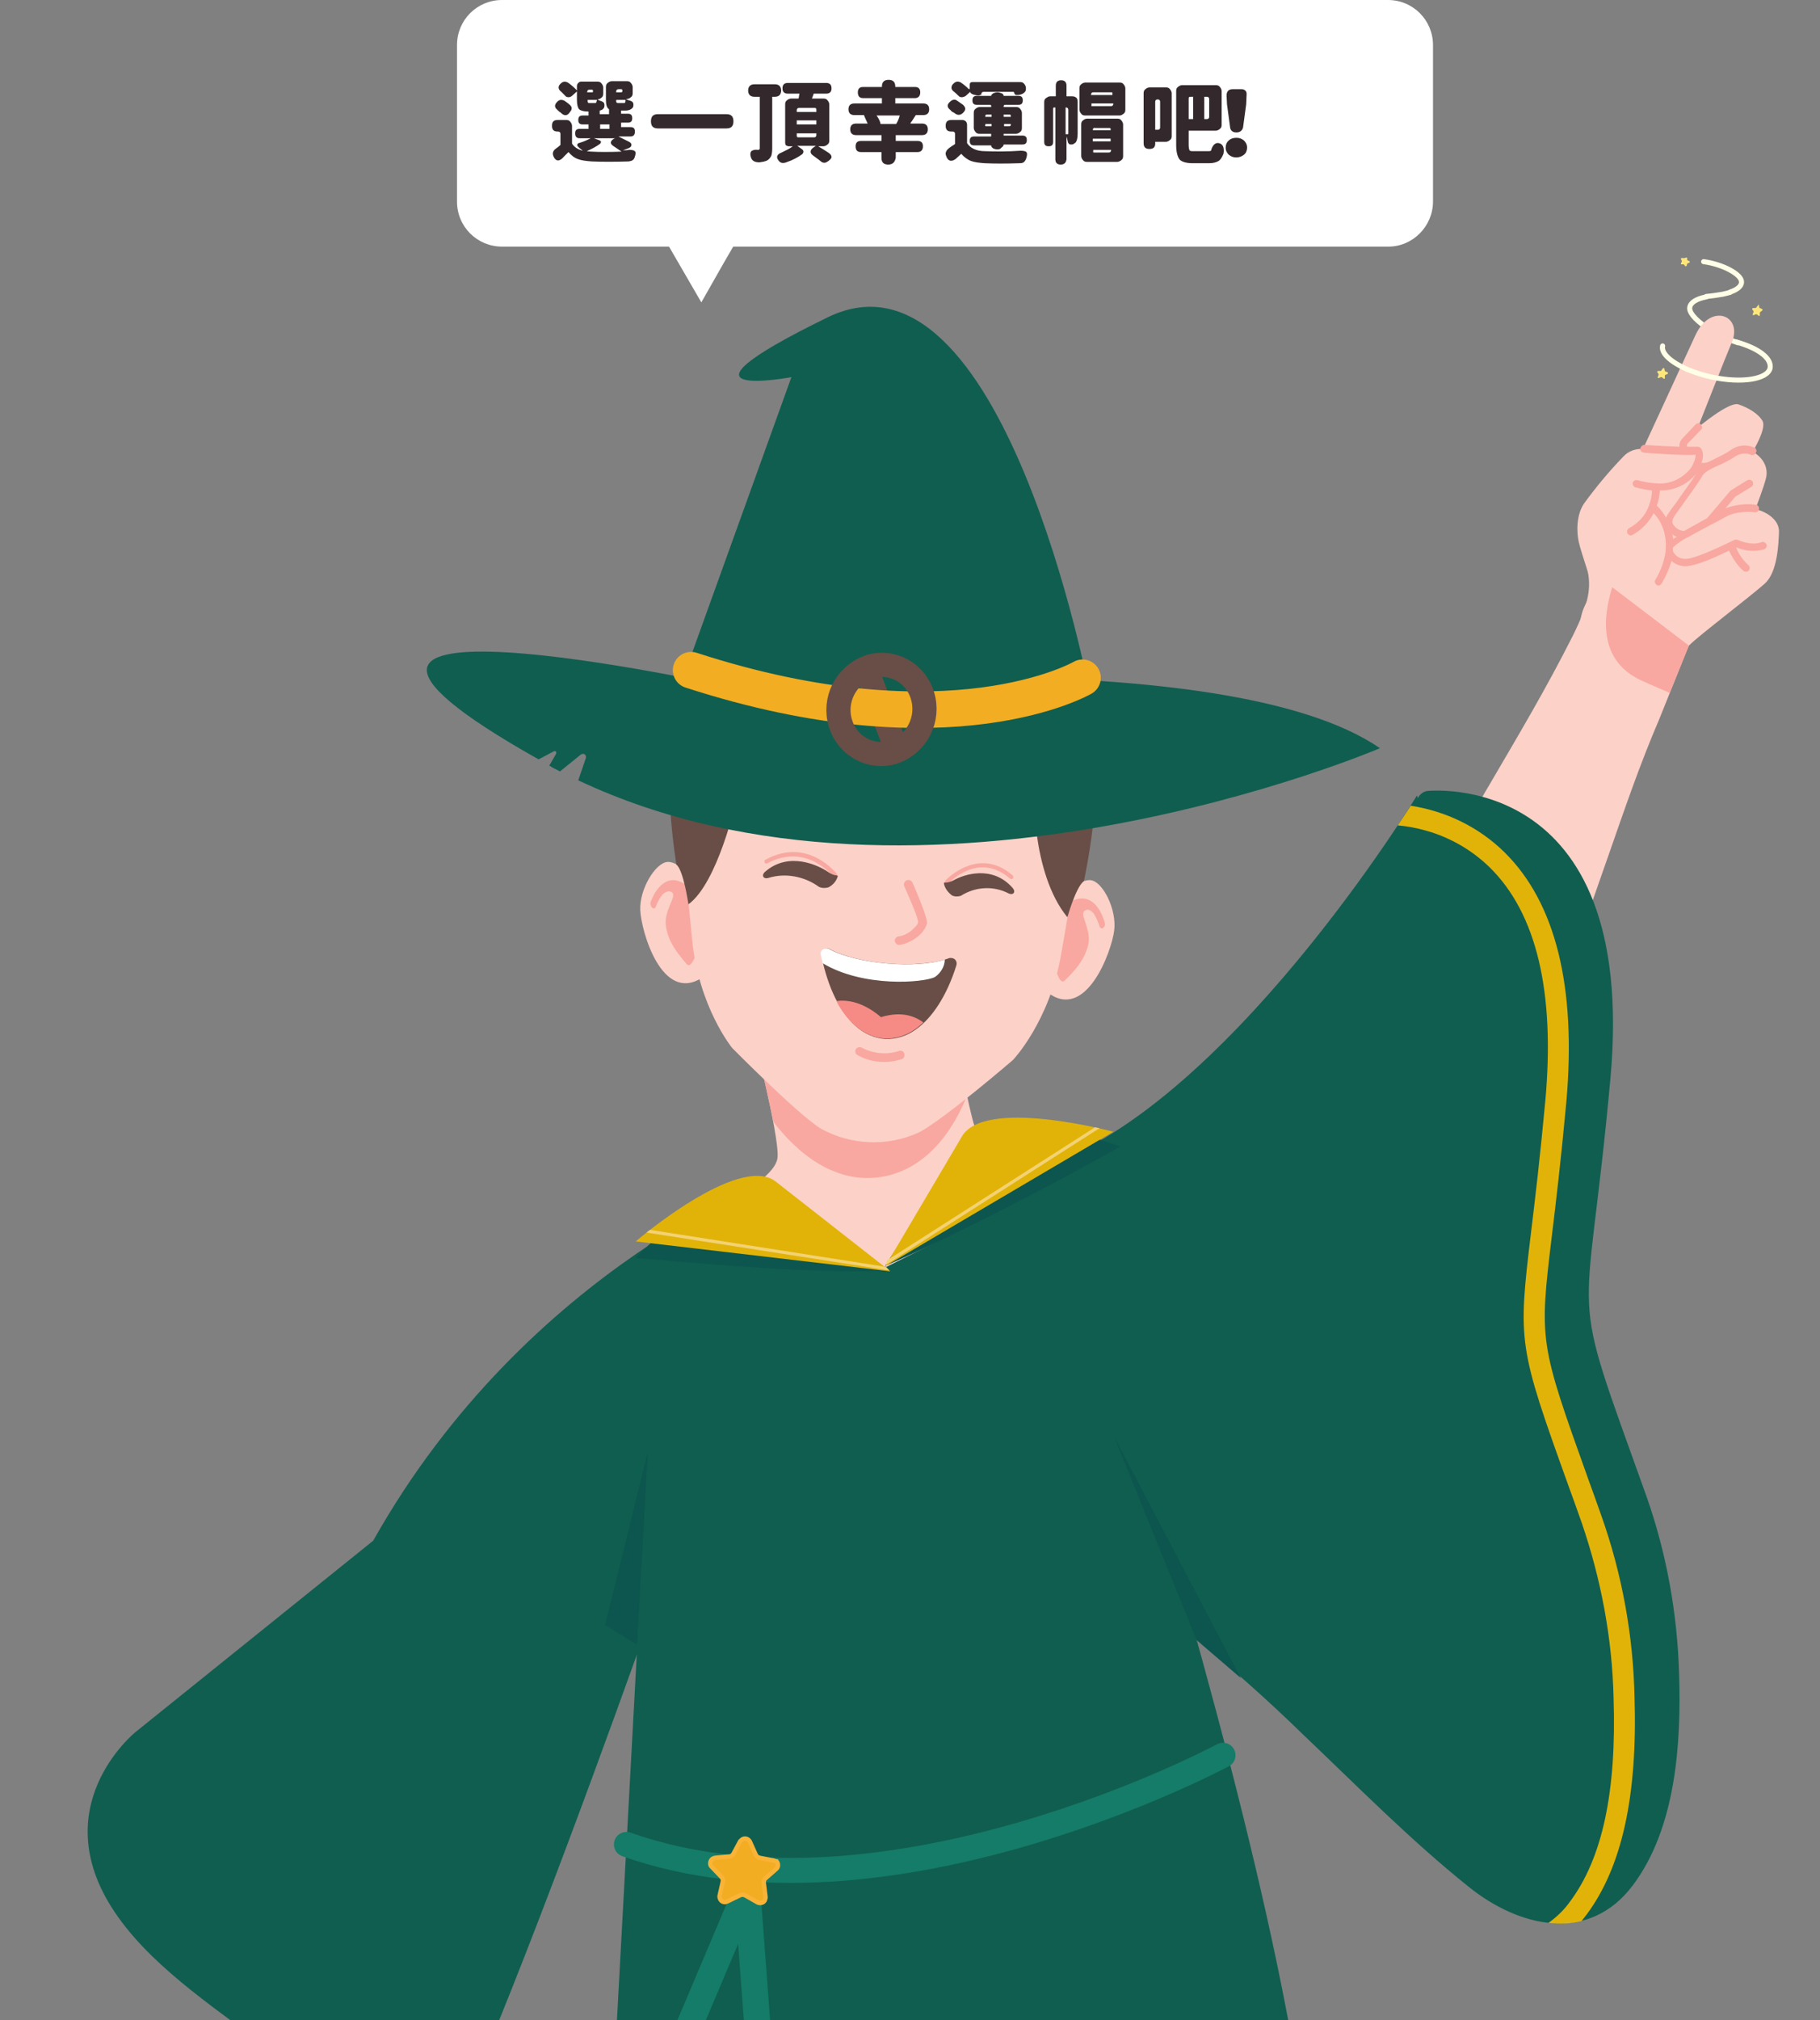 <?xml version="1.0" encoding="utf-8"?>
<!-- Generator: Adobe Illustrator 23.0.3, SVG Export Plug-In . SVG Version: 6.00 Build 0)  -->
<svg version="1.1" id="slot-boy" xmlns="http://www.w3.org/2000/svg" xmlns:xlink="http://www.w3.org/1999/xlink" x="0px" y="0px"
	 viewBox="0 0 408.2 453" enable-background="new 0 0 408.2 453" xml:space="preserve">
<rect x="0" y="0" width="408.2" height="453" fill="#808080" stroke="none"/>
<path id="Path_6897" fill-rule="evenodd" clip-rule="evenodd" fill="#FFFFFF" d="M157.3,67.8l-5.1-8.8l-5.1-8.8h20.3l-5.1,8.8
	L157.3,67.8z"/>
<g id="Group_1540">
	<g>
		<defs>
			<rect id="SVGID_1_" width="408.2" height="535.3"/>
		</defs>
		<clipPath id="SVGID_2_">
			<use xlink:href="#SVGID_1_"  overflow="visible"/>
		</clipPath>
		<g id="Group_1539" clip-path="url(#SVGID_2_)">
			<path id="Path_6898" fill-rule="evenodd" clip-rule="evenodd" fill="#FFFFFF" d="M311.4,55.3H112.6c-5.6,0-10.1-4.5-10.1-10.1
				V10.1C102.5,4.5,107,0,112.6,0h198.7c5.6,0,10.1,4.5,10.1,10.1c0,0,0,0,0,0v35.1C321.4,50.7,316.9,55.3,311.4,55.3L311.4,55.3"/>
			<g enable-background="new    ">
				<path fill="#33292C" d="M124.2,35.2c-0.4-0.8-0.2-1.4,0.5-1.9c0.3-0.2,0.7-0.5,1-0.8V30c0-0.3-0.2-0.5-0.5-0.5h-0.1
					c-0.9,0-1.3-0.4-1.3-1.3c0-0.9,0.4-1.3,1.3-1.3h1.9c0.4,0,0.7,0.1,0.9,0.4c0.2,0.2,0.4,0.6,0.4,0.9v4c0.5,0.8,1.3,1.3,2.4,1.6
					c-0.1-0.1-0.3-0.3-0.6-0.5c-0.1-0.1-0.3-0.2-0.3-0.3c-0.3-0.2-0.4-0.4-0.3-0.6c0-0.2,0.2-0.3,0.6-0.4c1-0.3,1.8-0.7,2.4-1H130
					c-0.7,0-1-0.4-1-1.1c0-0.7,0.3-1,1-1h2v-1h-1.3c-0.7,0-1-0.3-1-1s0.3-1,1-1h1.3V25h-0.2c-0.9,0-1.6-0.2-1.9-0.5s-0.5-1-0.5-2v-2
					l-1,0.9c-0.3,0.3-0.6,0.4-0.9,0.4c-0.3,0-0.6-0.1-0.8-0.4c-0.1-0.1-0.3-0.3-0.6-0.6c-0.1-0.1-0.2-0.2-0.2-0.2
					c-0.8-0.6-0.8-1.3-0.1-1.9c0.5-0.5,1.1-0.5,1.7-0.1c0.8,0.6,1.5,1.2,1.9,1.7v-1c0-0.3,0.1-0.5,0.3-0.7c0.2-0.2,0.4-0.3,0.6-0.3
					h3.7c0.4,0,0.7,0.1,0.9,0.4c0.2,0.2,0.4,0.6,0.4,0.9v1.4c0,0.4-0.1,0.7-0.4,0.9c-0.2,0.2-0.6,0.4-0.9,0.4H134
					c0.3,0.2,0.6,0.3,0.9,0.4c0.6,0.2,0.8,0.6,0.6,1.4c-0.2,0.4-0.5,0.6-1,0.7v0.8h2.1v-1.1c-0.5-0.3-0.7-1-0.7-2.2v-2.8
					c0-0.4,0.1-0.7,0.4-0.9c0.2-0.2,0.6-0.4,0.9-0.4h1.7h1.7c0.4,0,0.7,0.1,0.9,0.4c0.2,0.2,0.4,0.6,0.4,0.9v1.4
					c0,0.4-0.1,0.7-0.4,0.9c-0.2,0.2-0.6,0.4-0.9,0.4h-0.2c0.3,0.2,0.6,0.3,1,0.4c0.6,0.2,0.8,0.6,0.6,1.4c-0.3,0.5-0.9,0.8-1.8,0.8
					h-0.9v0.7h1.5c0.7,0,1,0.3,1,1s-0.3,1-1,1h-1.5v1h2.1c0.7,0,1,0.3,1,1c0,0.7-0.3,1.1-1,1.1h-2.7c0.8,0.4,1.6,0.8,2.4,1.2
					c0.4,0.2,0.6,0.5,0.5,0.8c0,0.3-0.3,0.5-0.8,0.7l-1.1,0.4c0.5,0,1,0,1.4-0.1c0.6,0,1.1,0.1,1.3,0.3c0.2,0.2,0.2,0.6,0,1.2
					c-0.1,0.4-0.3,0.7-0.5,0.8c-0.2,0.2-0.5,0.2-0.9,0.3c-3.2,0.1-5.9,0.1-8.3,0c-1.2-0.1-2.2-0.2-3-0.5c-0.9-0.3-1.6-0.9-2.2-1.6
					c-0.3,0.3-0.6,0.6-1,1C125.5,36.3,124.7,36.2,124.2,35.2z M125.8,25.3c-0.1-0.1-0.2-0.2-0.3-0.2c0,0-0.1-0.1-0.2-0.2
					s-0.2-0.1-0.2-0.2c-0.8-0.6-0.8-1.2-0.1-1.9c0.5-0.5,1-0.5,1.6-0.2c0.1,0.1,0.2,0.1,0.3,0.2c0.4,0.3,0.7,0.5,0.9,0.7
					c0.3,0.3,0.5,0.6,0.4,0.9c0,0.3-0.2,0.5-0.5,0.9C127.2,26,126.5,26,125.8,25.3z M139.4,34c-0.4-0.3-1-0.7-1.6-1.1
					c-0.5-0.3-0.8-0.6-0.8-0.9c0-0.3,0.2-0.6,0.7-0.9L138,31h-2.4h-2.4l1.1,0.4c0.3,0.1,0.5,0.3,0.5,0.4s-0.1,0.4-0.3,0.5
					c-0.8,0.6-1.8,1.1-2.9,1.6c0.2,0,0.6,0.1,1.1,0.1C134.4,34.1,136.7,34.1,139.4,34z M131.8,20.7h0.6h0.4c0.2,0,0.2-0.1,0.2-0.2
					v-0.1c0-0.2-0.1-0.3-0.3-0.3h-0.5c-0.3,0-0.5,0.2-0.5,0.5V20.7z M132.3,23.1h1.1c0.2,0,0.3,0,0.3-0.1c0.1-0.1,0.1-0.3,0.2-0.6
					h-2.1v0.1c0,0.3,0,0.4,0.1,0.5C131.9,23.1,132,23.1,132.3,23.1z M134.6,28.9h2.1v-1h-1.1h-1V28.9z M138.3,20.7h0.6h0.4
					c0.2,0,0.3-0.1,0.3-0.3v-0.1c0-0.2-0.1-0.3-0.3-0.3h-0.6c-0.3,0-0.5,0.2-0.5,0.5V20.7z M138.8,23.1h1.1c0.1,0,0.3,0,0.3-0.1
					c0.1-0.2,0.1-0.4,0.1-0.6h-2.1v0.1c0,0.3,0,0.4,0.1,0.5C138.4,23.1,138.5,23.1,138.8,23.1z"/>
				<path fill="#33292C" d="M147.6,28.8c-1.1,0-1.6-0.5-1.6-1.6c0-1.1,0.5-1.6,1.6-1.6h15.3c1.1,0,1.6,0.5,1.6,1.6
					c0,1.1-0.5,1.6-1.6,1.6h-7.6H147.6z"/>
				<path fill="#33292C" d="M168.4,35.2c-0.2-0.6-0.1-1,0.1-1.3c0.3-0.2,0.7-0.4,1.4-0.3c0,0,0.1,0,0.1,0c0.3,0,0.4-0.1,0.4-0.4
					V21.7h-1.2c-0.9,0-1.4-0.5-1.4-1.4c0-0.9,0.5-1.4,1.4-1.4h2.3h2.3c0.9,0,1.4,0.5,1.4,1.4c0,0.9-0.5,1.4-1.4,1.4h-0.6v11.6
					c0,0.7-0.1,1.3-0.2,1.6c-0.2,0.4-0.4,0.7-0.8,1c-0.5,0.3-1.1,0.4-1.9,0.5C169.2,36.4,168.6,36,168.4,35.2z M174.7,36.1
					c-0.7-0.8-0.5-1.5,0.6-1.9c1-0.5,1.9-0.9,2.5-1.4h-0.9c-0.2,0-0.4-0.1-0.6-0.2c-0.1-0.1-0.2-0.3-0.2-0.6v-8.6
					c0-0.4,0.1-0.7,0.4-0.9c0.2-0.2,0.6-0.4,0.9-0.4h1.7c0-0.1,0.1-0.3,0.1-0.5c0-0.2,0.1-0.4,0.1-0.6h-2.6c-0.8,0-1.2-0.4-1.2-1.2
					c0-0.8,0.4-1.2,1.2-1.2h4.3h4.3c0.8,0,1.2,0.4,1.2,1.2c0,0.8-0.4,1.2-1.2,1.2h-2.8c-0.1,0.3-0.2,0.6-0.4,1.1h2.6
					c0.4,0,0.7,0.1,0.9,0.4c0.2,0.2,0.4,0.6,0.4,0.9v8.1c0,0.4-0.1,0.7-0.4,0.9c-0.2,0.2-0.6,0.4-0.9,0.4h-1.2
					c0.7,0.4,1.5,0.9,2.4,1.5c0.4,0.3,0.6,0.6,0.6,0.9c0,0.3-0.3,0.6-0.7,0.9c-0.4,0.3-0.7,0.4-0.9,0.4c-0.3,0-0.6-0.1-0.9-0.4
					c-0.6-0.5-1.1-0.8-1.6-1.2c-0.4-0.3-0.6-0.5-0.6-0.9c0-0.3,0.2-0.6,0.6-0.9l0.6-0.4h-4.2l1,0.7c0.3,0.2,0.4,0.4,0.4,0.6
					s-0.1,0.4-0.3,0.6c-1,0.7-2.1,1.3-3.3,1.7C175.7,36.7,175.1,36.6,174.7,36.1z M178.7,25.1h4.4v-0.5c0-0.3-0.1-0.4-0.4-0.4h-1.8
					h-1.7c-0.3,0-0.5,0.2-0.5,0.5V25.1z M178.7,27.9h4.4V27h-2.2h-2.2V27.9z M179.1,30.8h3.5c0.3,0,0.5-0.2,0.5-0.5v-0.4h-2.2h-2.2
					v0.5C178.7,30.7,178.8,30.8,179.1,30.8z"/>
				<path fill="#33292C" d="M199.2,36.9c-1,0-1.5-0.5-1.5-1.5v-1.3h-4.6c-0.8,0-1.2-0.4-1.2-1.3c0-0.8,0.4-1.2,1.2-1.2h4.6v-1.3
					h-5.7c-0.8,0-1.3-0.4-1.3-1.3c0-0.8,0.4-1.3,1.3-1.3h2.6c-0.3-0.7-0.6-1.3-0.8-1.8c0,0,0-0.1,0-0.1l0.1,0h-2.3
					c-0.8,0-1.3-0.4-1.3-1.3c0-0.8,0.4-1.3,1.3-1.3h6.2v-1.2h-4.2c-0.8,0-1.2-0.4-1.2-1.3c0-0.8,0.4-1.2,1.2-1.2h4.2v-0.1
					c0-1,0.5-1.5,1.5-1.5s1.5,0.5,1.5,1.5v0.1h4.4c0.8,0,1.2,0.4,1.2,1.2c0,0.8-0.4,1.3-1.2,1.3h-4.4v1.2h3.8h2.5
					c0.8,0,1.3,0.4,1.3,1.3c0,0.8-0.4,1.3-1.3,1.3h-1.7c-0.2,0.3-0.5,0.8-0.9,1.4c-0.2,0.2-0.3,0.4-0.3,0.5h2.6
					c0.8,0,1.3,0.4,1.3,1.3c0,0.8-0.4,1.3-1.3,1.3h-5.9v1.3h4.9c0.8,0,1.2,0.4,1.2,1.2c0,0.8-0.4,1.3-1.2,1.3h-4.9v1.3
					C200.7,36.4,200.2,36.9,199.2,36.9z M197.5,27.8h3.5c0.3-0.5,0.6-1.1,0.8-1.9h-2.6h-2.6C197.1,26.6,197.4,27.2,197.5,27.8z"/>
				<path fill="#33292C" d="M212.3,35.2c-0.2-0.5-0.3-0.8-0.1-1.2c0.1-0.3,0.4-0.6,0.8-0.9c0.3-0.2,0.7-0.5,1.2-0.8V30
					c0-0.3-0.2-0.5-0.5-0.5h-0.3c-0.9,0-1.3-0.4-1.3-1.3c0-0.9,0.4-1.3,1.3-1.3h1.1h1.3c0.3,0,0.6,0.1,0.8,0.3
					c0.2,0.2,0.3,0.5,0.3,0.8v4.1c0.7,1.1,2.1,1.8,4,1.8c2.4,0.1,5.1,0.1,8-0.1c0.7,0,1.1,0.1,1.3,0.3c0.2,0.2,0.2,0.7,0,1.3
					c-0.1,0.4-0.3,0.7-0.5,0.9c-0.2,0.2-0.5,0.3-1,0.3c-3.1,0.1-5.7,0.1-7.9,0c-1.2-0.1-2.2-0.2-3-0.5c-0.8-0.3-1.6-0.9-2.2-1.6
					c-0.2,0.2-0.6,0.5-1.1,1c0,0-0.1,0.1-0.1,0.1C213.5,36.3,212.7,36.2,212.3,35.2z M214,25.3c0,0-0.1-0.1-0.2-0.1
					c-0.1-0.1-0.1-0.1-0.2-0.1c-0.1,0-0.1-0.1-0.2-0.2c-0.1-0.1-0.2-0.1-0.2-0.2c-0.8-0.6-0.9-1.2-0.1-1.9c0.5-0.5,1.1-0.6,1.6-0.2
					c0.6,0.4,1,0.7,1.3,0.9c0.3,0.3,0.5,0.6,0.5,0.9c0,0.3-0.2,0.6-0.5,0.9C215.4,25.9,214.7,25.9,214,25.3z M215.7,21.8
					c-0.3,0-0.6-0.1-0.8-0.4c-0.1-0.1-0.2-0.1-0.3-0.3c-0.3-0.2-0.4-0.4-0.6-0.5c-0.4-0.3-0.6-0.6-0.6-0.9c0-0.3,0.1-0.7,0.5-1
					c0.5-0.5,1.1-0.5,1.6-0.2c0.6,0.4,1.2,0.9,1.7,1.4c0.2,0.2,0.3,0.1,0.3-0.2v-0.7c0-0.4,0.2-0.6,0.6-0.6h5.7h5
					c0.4,0,0.7,0.1,0.9,0.4c0.2,0.2,0.4,0.6,0.4,0.9V20c0,0.4-0.2,0.7-0.7,1c-0.4,0.2-0.8,0.3-1.3,0.3c-0.2,0-0.3,0-0.4-0.1
					c-0.1-0.1-0.2-0.2-0.2-0.3v0c0-0.2-0.1-0.3-0.3-0.3h-6.6c-0.3,0-0.5,0.2-0.5,0.5v0c0,0.1-0.1,0.2-0.3,0.2
					c-0.1,0.1-0.3,0.1-0.4,0.1c-0.3,0-0.7-0.1-1.1-0.2c-0.5-0.2-0.7-0.4-0.7-0.6v0l-1,0.9C216.3,21.7,216,21.8,215.7,21.8z
					 M223.7,33.5c-0.3,0-0.7-0.1-0.9-0.2c-0.3-0.2-0.5-0.4-0.5-0.7v0h-3.8c-0.7,0-1-0.3-1-1c0-0.7,0.3-1,1-1h3.8V30h-2.6
					c-0.4,0-0.7-0.1-0.9-0.4c-0.2-0.2-0.4-0.6-0.4-0.9v-3.4c0-0.4,0.1-0.7,0.4-0.9c0.2-0.2,0.6-0.4,0.9-0.4h2.6v-0.3
					c0-0.1-0.1-0.2-0.2-0.2h-3c-0.7,0-1-0.3-1-1c0-0.7,0.3-1,1-1h3.2v0c0-0.2,0.2-0.4,0.5-0.6c0.3-0.1,0.6-0.2,0.9-0.2
					s0.6,0.1,0.9,0.2c0.3,0.1,0.5,0.3,0.5,0.6v0h3.3c0.7,0,1,0.3,1,1c0,0.7-0.3,1-1,1h-2.9c-0.3,0-0.4,0.1-0.4,0.4V24h2.8
					c0.4,0,0.7,0.1,0.9,0.4c0.2,0.2,0.4,0.6,0.4,0.9v3.4c0,0.4-0.1,0.7-0.4,0.9c-0.2,0.2-0.6,0.4-0.9,0.4h-2.8v0.4h4.2
					c0.7,0,1,0.3,1,1c0,0.7-0.3,1-1,1h-1.6h-2.6v0c0,0.3-0.2,0.5-0.5,0.7C224.4,33.4,224.1,33.5,223.7,33.5z M220.9,26.2h1.5v-0.5
					h-0.7h-0.4c-0.2,0-0.3,0.1-0.3,0.3V26.2z M221.1,28.3h1.3v-0.5h-0.7h-0.7v0.3C220.9,28.2,220.9,28.3,221.1,28.3z M225.1,26.2
					h0.8h0.8v-0.3c0-0.1-0.1-0.2-0.2-0.2h-1.4V26.2z M225.1,28.3h0.8h0.5c0.2,0,0.3-0.1,0.3-0.3v-0.2h-1.5V28.3z"/>
				<path fill="#33292C" d="M237.9,36.9c-0.8,0-1.2-0.4-1.2-1.2v-5.2v-6.4h-0.3c-0.1,0-0.2,0.1-0.2,0.2v7.5c0,0.7-0.3,1-1,1
					c-0.7,0-1-0.3-1-1v-8.9c0-0.4,0.1-0.7,0.4-0.9s0.6-0.4,0.9-0.4h1.3v-2.4c0-0.8,0.4-1.2,1.2-1.2c0.8,0,1.2,0.4,1.2,1.2v2.4h1.3
					c0.4,0,0.6,0.1,0.9,0.3c0.2,0.2,0.3,0.5,0.3,0.9V30c0,1-0.2,1.7-0.5,2c-0.3,0.2-0.5,0.4-0.8,0.4c-0.3,0-0.5,0-0.6-0.1
					s-0.3-0.3-0.3-0.5c-0.1-0.5-0.2-0.9-0.3-1.2v5.1C239.1,36.5,238.7,36.9,237.9,36.9z M239.1,30.1h0.4c0.1,0,0.1-0.1,0.1-0.2v-5.3
					c0-0.3-0.2-0.5-0.5-0.5h-0.1v3V30.1z M243.4,25.9c-0.4,0-0.7-0.1-0.9-0.4c-0.2-0.2-0.4-0.6-0.4-0.9v-4.8c0-0.4,0.1-0.7,0.4-0.9
					c0.2-0.2,0.6-0.4,0.9-0.4h7.7c0.4,0,0.7,0.1,0.9,0.4c0.2,0.2,0.4,0.6,0.4,0.9v4.8c0,0.4-0.1,0.7-0.4,0.9
					c-0.2,0.2-0.6,0.4-0.9,0.4h-3.8H243.4z M243.8,36.3c-0.4,0-0.7-0.1-0.9-0.4c-0.2-0.2-0.4-0.6-0.4-0.9v-7.1
					c0-0.4,0.1-0.7,0.4-0.9c0.2-0.2,0.6-0.4,0.9-0.4h3.4h3.4c0.4,0,0.7,0.1,0.9,0.4c0.2,0.2,0.4,0.6,0.4,0.9V35
					c0,0.4-0.1,0.7-0.4,0.9c-0.2,0.2-0.6,0.4-0.9,0.4H243.8z M244.7,21.3h2.4h2.4v-0.4c0-0.2-0.1-0.2-0.2-0.2h-4.1
					c-0.3,0-0.5,0.2-0.5,0.5V21.3z M245,23.8h2.2h2c0.3,0,0.5-0.2,0.5-0.5v-0.1h-4.9v0.4C244.7,23.8,244.8,23.8,245,23.8z
					 M245.1,29.2h2h2v-0.3c0-0.1-0.1-0.2-0.2-0.2h-3.3C245.3,28.6,245.1,28.8,245.1,29.2L245.1,29.2z M245.1,31.7h4v-0.6h-2h-2V31.7
					z M245.4,34.2h3.3c0.3,0,0.5-0.2,0.5-0.5v-0.1h-2h-2v0.4C245.1,34.1,245.2,34.2,245.4,34.2z"/>
			</g>
			<g enable-background="new    ">
				<path fill="#33292C" d="M257.8,33.4c-0.9,0-1.3-0.4-1.3-1.3V20.9c0-0.4,0.1-0.7,0.4-0.9c0.2-0.2,0.6-0.4,0.9-0.4h1.8h1.9
					c0.4,0,0.7,0.1,0.9,0.4c0.2,0.2,0.4,0.6,0.4,0.9v9.6c0,0.4-0.1,0.7-0.4,0.9c-0.2,0.2-0.6,0.4-0.9,0.4h-2.4v0.4
					C259.1,33,258.7,33.4,257.8,33.4z M259.1,29.1h0.6c0.3,0,0.5-0.2,0.5-0.5v-2.9v-2.9c0-0.3-0.2-0.5-0.5-0.5h-0.1
					c-0.3,0-0.5,0.2-0.5,0.5V29.1z M267.5,36.6c-1.4,0-2.4-0.3-2.9-0.8c-0.5-0.6-0.8-1.7-0.8-3.3V20.4c0-0.4,0.1-0.7,0.4-0.9
					c0.2-0.2,0.6-0.4,0.9-0.4h3.8h3.8c0.4,0,0.7,0.1,0.9,0.4c0.2,0.2,0.4,0.6,0.4,0.9V28c0,0.4-0.1,0.7-0.4,0.9
					c-0.2,0.2-0.6,0.4-0.9,0.4h-6.1v3.2c0,0.6,0.1,1,0.2,1.2c0.1,0.2,0.5,0.2,1,0.2h3.1c0.3,0,0.5,0,0.7-0.1c0.4-1.5,1.2-2,2.1-1.6
					c0.4,0.2,0.6,0.5,0.7,0.9c0.1,0.4,0.1,0.9,0,1.4c-0.3,0.7-0.6,1.3-1.1,1.6c-0.5,0.3-1.2,0.5-2.1,0.5H267.5z M266.6,26.7h1v-2.5
					v-2.5H267c-0.3,0-0.4,0.1-0.4,0.4V26.7z M270.1,26.7h0.6c0.3,0,0.5-0.2,0.5-0.5v-4c0-0.3-0.2-0.5-0.5-0.5h-0.6v2.5V26.7z"/>
			</g>
			<g enable-background="new    ">
				<path fill="#33292C" d="M277.3,35.3c-0.7,0-1.2-0.2-1.7-0.6c-0.4-0.4-0.7-0.9-0.7-1.6c0-0.6,0.2-1.2,0.7-1.6
					c0.4-0.4,1-0.6,1.7-0.6c0.7,0,1.2,0.2,1.7,0.6c0.4,0.4,0.7,0.9,0.7,1.6c0,0.6-0.2,1.2-0.7,1.6S277.9,35.3,277.3,35.3z
					 M277.3,29.7c-0.8,0-1.3-0.4-1.4-1.1l-0.7-5.2l-0.1-2c0-0.4,0.1-0.7,0.3-1c0.2-0.2,0.5-0.4,1-0.4h0.9h1.2c0.3,0,0.6,0.1,0.8,0.3
					s0.3,0.4,0.3,0.8l-0.1,2.3l-0.7,5.2C278.6,29.3,278.1,29.7,277.3,29.7z"/>
			</g>
		</g>
	</g>
</g>
<g id="Group_1542" transform="translate(0 48.87)">
	<g>
		<defs>
			<rect id="SVGID_3_" y="0" width="408.2" height="404.7"/>
		</defs>
		<clipPath id="SVGID_4_">
			<use xlink:href="#SVGID_3_"  overflow="visible"/>
		</clipPath>
		<g id="Group_1541" clip-path="url(#SVGID_4_)">
			<path id="Path_6899" fill="none" stroke="#FFFEE6" stroke-width="1.134" stroke-linecap="round" stroke-linejoin="round" d="
				M388,16.7c-0.3,0.1-1.2,0.3-1.6,0.4c-1.2,0.2-2.5,0.4-3.7,0.5"/>
			<path id="Path_6900" fill="#105E4F" d="M175.7,214.3c0,0-57.2,20.4-92,82.3l-53.3,42.9c0,0-21.3,17.1-3.9,41.5
				s57.5,36.1,60.2,66.1s66.2-153.4,66.2-153.4L175.7,214.3z"/>
			<path id="Path_6901" fill="none" stroke="#FFFEE6" stroke-width="1.134" stroke-linecap="round" stroke-linejoin="round" d="
				M389.9,28c-5.3-1.6-11.4-5.8-10.9-8c0.2-1.1,1.6-1.9,3.7-2.3"/>
			<path id="Path_6902" fill="#FCD1C8" d="M168.4,180.7c0,0,6.4,24.9,6,29.9c-0.4,5-12.7,10.7-24.8,18.9c0,0,22.7,22,55.8,14.7
				s52.7-23.2,56.6-31c0,0-41.2-0.9-43.7-10.4s-6.2-30.8-6.2-30.8L168.4,180.7z"/>
			<path id="Path_6903" fill="#F8A8A0" d="M198.4,214.9c10.8-2.2,16.6-12.4,19.4-20.5c-2.4-12.2-4.3-22.8-4.3-22.8l-45,9.1
				c0,0,2.5,10.5,5,22C178.5,209.3,187.3,217.1,198.4,214.9"/>
			<path id="Path_6904" fill-rule="evenodd" clip-rule="evenodd" fill="#FCD1C8" d="M237.9,152.4c0,0,4.1-4.3,6.8-3.9
				s5.8,6.6,5.2,11.3s-6.3,20.4-14.9,13.9S237.9,152.4,237.9,152.4"/>
			<path id="Path_6905" fill-rule="evenodd" clip-rule="evenodd" fill="#F8A8A0" d="M234.3,157.4c-0.3,0.3-0.4,0.8-0.2,1.2
				c0.1,0.3,0.4,0.4,0.7,0.3c0,0,0.1,0,0.1-0.1c0,0,1.8,14.3,3.9,12.2s4.2-4.2,5.2-7.7s-1.9-7-0.8-7.9c1.1-0.9,2.1,0.6,2.2,0.7l0,0
				l0,0l0,0c0.5,0.8,0.9,1.8,1.2,2.7c0,0.3,0.3,0.5,0.6,0.5c0.1,0,0.2,0,0.2-0.1c0.4-0.3,0.5-0.7,0.4-1.1c0,0-1.3-5.5-5.1-5.5
				C239.3,152.5,234.3,157.4,234.3,157.4"/>
			<path id="Path_6906" fill-rule="evenodd" clip-rule="evenodd" fill="#FCD1C8" d="M156.2,148.9c0,0-3.8-4.7-6.5-4.5
				s-6.3,6.1-6.1,10.8s4.8,20.9,13.8,15.2S156.2,148.9,156.2,148.9"/>
			<path id="Path_6907" fill-rule="evenodd" clip-rule="evenodd" fill="#F8A8A0" d="M159.4,154.2c0.3,0.3,0.4,0.8,0.2,1.2
				c-0.1,0.3-0.5,0.3-0.7,0.2c0,0-0.1-0.1-0.1-0.1c0,0-2.9,14.1-4.8,11.8s-3.9-4.5-4.6-8.2s2.4-6.8,1.4-7.8c-1-0.9-2.2,0.4-2.3,0.5
				l0,0l0,0c-0.6,0.8-1.1,1.7-1.4,2.6c-0.1,0.3-0.3,0.5-0.6,0.4c-0.1,0-0.2-0.1-0.2-0.1c-0.3-0.3-0.5-0.7-0.4-1.2c0,0,1.7-5.4,5.5-5
				C154.8,149,159.4,154.2,159.4,154.2"/>
			<path id="Path_6908" fill-rule="evenodd" clip-rule="evenodd" fill="#FCD1C8" d="M199.6,81.7c54.2,3.1,44.6,47.5,38.4,83.4
				c-2.6,15.1-10.8,23.7-10.8,23.7s-15.8,13.6-21.2,16.3c-7.1,3.2-15.2,2.8-21.9-0.9c-5.2-3.2-19.9-18.1-19.9-18.1s-7.6-9.3-9-24.6
				C151.7,125.3,145.3,80.2,199.6,81.7"/>
			<path id="Path_6909" fill="#F8A8A0" d="M212,149.3c-0.2-0.2-0.2-0.5,0-0.7c0.1-0.1,7.4-7.9,15.1-1.2c0.2,0.2,0.2,0.5,0.1,0.7
				c-0.2,0.2-0.5,0.2-0.7,0c-7.1-6.1-13.6,0.9-13.8,1.2C212.5,149.5,212.2,149.5,212,149.3 M186.9,147.7c-0.1-0.1-6-7.7-14.8-3
				c-0.2,0.1-0.5,0.1-0.6-0.2s-0.1-0.5,0.2-0.6c0,0,0,0,0,0c9.5-5.2,15.9,3.1,16,3.2c0.1,0.2,0.1,0.5-0.1,0.6
				C187.3,147.9,187,147.9,186.9,147.7"/>
			<path id="Path_6910" fill-rule="evenodd" clip-rule="evenodd" fill="#684E46" d="M165.1,130.7c0,0-4.1,18.4-10.7,23.2
				c0,0-1.1-7.7-2.7-8.9c0,0-3.6-22.1,0.1-29.4S164.2,123.3,165.1,130.7"/>
			<path id="Path_6911" fill-rule="evenodd" clip-rule="evenodd" fill="#684E46" d="M231.9,127.8c0,0-0.7,19,7.5,29
				c0,0,1.9-6.8,3.7-8.1c0,0,4.7-21.6,1.5-29.2S233.3,120.6,231.9,127.8"/>
			<path id="Path_6912" fill-rule="evenodd" clip-rule="evenodd" fill="#684E46" d="M186.6,137.7c0.9,0.3,1.8,0.3,2.6,0
				c1.2-0.6,2-1.6,2.4-2.8c0-0.5-0.8,0.2-3.1-1.1c-2.3-1.3-11-4.6-17.3,0.9c-1.1,0.9-0.3,1.8,1,1.5
				C177,134.6,182.3,135.2,186.6,137.7"/>
			<path id="Path_6913" fill-rule="evenodd" clip-rule="evenodd" fill="#F8A8A0" d="M204.7,149.1c-0.2-0.5-0.8-0.8-1.3-0.6
				s-0.8,0.8-0.6,1.3c0.7,1.7,3.3,7.3,3.1,8.2c-0.1,0.6-1.2,1.5-1.6,1.9c-0.8,0.6-1.8,1.1-2.8,1.2c-0.5,0.1-0.9,0.6-0.8,1.1
				s0.6,0.9,1.1,0.8c1.3-0.2,2.6-0.8,3.7-1.6c1.1-0.8,2-1.9,2.4-3.1C208.2,157.2,205.5,151,204.7,149.1"/>
			<path id="Path_6914" fill-rule="evenodd" clip-rule="evenodd" fill="#684E46" d="M215.2,138.8c-0.8,0.2-1.6,0.1-2.3-0.2
				c-1-0.6-1.7-1.7-2-2.8c0.1-0.4,0.7,0.3,2.8-0.7c2.1-0.9,9.9-3.2,15.3,2.4c0.9,1,0.2,1.7-1,1.3
				C223.9,136.9,219.2,136.9,215.2,138.8"/>
			<path id="Path_6915" fill-rule="evenodd" clip-rule="evenodd" fill="#684E46" d="M215.5,152c-0.7,0.2-1.4,0.2-2-0.1
				c-0.9-0.7-1.6-1.6-1.8-2.7c0-0.4,0.6,0.2,2.4-0.8c1.8-1,8.3-3.5,13,1.8c0.8,0.9,0.2,1.7-0.8,1.3
				C222.9,149.7,218.8,149.9,215.5,152"/>
			<path id="Path_6916" fill-rule="evenodd" clip-rule="evenodd" fill="#684E46" d="M183.7,150c0.7,0.3,1.4,0.3,2.1,0.1
				c1-0.5,1.8-1.4,2.1-2.5c0-0.4-0.6,0.2-2.4-1.1c-1.8-1.2-8.5-4.6-13.9,0.1c-0.9,0.8-0.4,1.7,0.7,1.4
				C176.1,146.8,180.4,147.6,183.7,150"/>
			<path id="Path_6917" fill-rule="evenodd" clip-rule="evenodd" fill="#684E46" d="M212.8,166c-3.2,1.2-8.4,1.6-13.5,1.2
				s-10.2-1.6-13.3-3.3c-0.6-0.3-1.4-0.1-1.7,0.5c-0.2,0.3-0.2,0.6-0.1,0.9l0,0c1.5,7.5,4.3,12.8,7.6,15.8c1.8,1.7,4.2,2.8,6.7,3
				c2.5,0.1,5-0.7,7-2.2c3.5-2.5,6.8-7.3,9-14.3c0.2-0.7-0.1-1.4-0.8-1.6C213.3,165.9,213,165.9,212.8,166L212.8,166z"/>
			<path id="Path_6918" fill-rule="evenodd" clip-rule="evenodd" fill="#FFFFFF" d="M211.9,166.3c-3.2,1-8,1.3-12.7,0.9
				c-5.1-0.4-10.2-1.6-13.3-3.3c-0.6-0.3-1.4-0.1-1.7,0.5c-0.2,0.3-0.2,0.6-0.1,0.9l0,0c0.1,0.6,0.3,1.2,0.4,1.8
				c9.1,5.5,22.7,4.4,25.2,3.1C211,169.3,211.9,167.8,211.9,166.3"/>
			<path id="Path_6919" fill-rule="evenodd" clip-rule="evenodd" fill="#F68B85" d="M187.6,175.6c1,2,2.4,3.9,4.1,5.4
				c1.8,1.7,4.2,2.8,6.7,3c2.5,0.1,5-0.7,7-2.2c0.6-0.4,1.1-0.9,1.7-1.4c-1.6-1.2-4.6-2.7-9.5-1.2
				C197.6,179.3,193.1,174.8,187.6,175.6"/>
			<path id="Path_6920" fill-rule="evenodd" clip-rule="evenodd" fill="#F8A8A0" d="M202.3,188.6c0.5-0.2,0.7-0.8,0.5-1.3
				c-0.2-0.5-0.7-0.7-1.2-0.5c-2.8,0.9-5.8,0.6-8.4-0.8c-0.5-0.2-1.1,0-1.3,0.5c-0.2,0.4,0,1,0.4,1.2
				C195.3,189.4,198.9,189.7,202.3,188.6"/>
			<path id="Path_6921" fill="#105E4F" d="M163.3,105.1c0,0,111.1-10.4,146.2,13.8c0,0-102.4,43.8-179.8,7.2l1.7-5
				c0.1-0.3,0-0.7-0.4-0.9c-0.2-0.1-0.5,0-0.7,0.1l-4.7,3.8c-0.8-0.4-1.6-0.8-2.4-1.3l1.5-2.6c0.1-0.2,0.1-0.5-0.1-0.6
				c-0.1-0.1-0.3-0.1-0.4,0l-3.4,1.8C45.7,79.2,163.3,105.1,163.3,105.1"/>
			<path id="Path_6922" fill="#105E4F" d="M244.4,106.5c0,0-19.5-103.4-58.8-84.2s-8.1,13.4-8.1,13.4l-25.4,70.5
				C152.2,106.2,224.3,154.2,244.4,106.5"/>
			<line id="Line_34" fill="none" stroke="#684E46" stroke-width="5.422" x1="194.2" y1="100.9" x2="201.2" y2="119.5"/>
			<path id="Path_6923" fill="none" stroke="#F2AD22" stroke-width="8.188" stroke-linecap="round" stroke-linejoin="round" d="
				M242.8,103.1c0,0-29.6,17.2-87.8-1.7"/>
			<path id="Path_6924" fill="none" stroke="#684E46" stroke-width="5.422" d="M188.5,113.3c1.5,5.1,6.8,8,11.8,6.5
				c0.1,0,0.2-0.1,0.3-0.1c5.1-1.8,7.9-7.4,6.3-12.6c-1.5-5.1-6.8-8-11.8-6.5c-0.1,0-0.2,0.1-0.3,0.1
				C189.7,102.6,186.9,108.1,188.5,113.3z"/>
			<path id="Path_6925" fill="#F8A8A0" d="M341.2,252.8l-49,19.5l-26.3-42.9l54.2-18.1L341.2,252.8z"/>
			<path id="Path_6926" fill-rule="evenodd" clip-rule="evenodd" fill="#FCD1C8" d="M352.8,93.6c-6.1,12.1-12.2,22.3-19.1,34.1
				c-12.9,22-31.1,52.7-32.6,55.2c-14.4,23.8,25,45.1,37.9,18.2c5.4-11.1,14.8-38.3,21.8-58.3c3.6-10.3,7-20.3,11.3-30.3l6.7-16.7
				L356,78.6C356.9,82.9,356.5,86.1,352.8,93.6"/>
			<path id="Path_6927" fill-rule="evenodd" clip-rule="evenodd" fill="#FCD1C8" d="M378.9,95.8c1.9-2,14.2-11.3,17-13.9
				s3-8.9,3.1-11.5s-2.6-4.5-5.3-5.1c0,0,1.9-4.9,2.4-7s-0.4-4.4-3-5.9c0,0,3.2-5.2,2.2-6.9s-3.3-3-5.4-3.7s-9.1,5.2-9.1,5.2
				s6.5-16.5,7.7-19.3c2.3-5.9-4.8-8.7-8.2-1.5c-2.1,4.6-11.8,25.6-11.8,25.6c-1.7-0.1-3.3,0.5-4.4,1.7c-3.2,3.3-6.1,6.8-8.8,10.5
				c-1.8,2.6-1.7,6.5-1.2,8.7s3.4,10.8,3.4,10.8C344.6,101.6,377,97.9,378.9,95.8"/>
			<path id="Path_6928" fill="#F8A8A0" d="M371.6,82.3L371.6,82.3c-0.4-0.2-0.6-0.8-0.3-1.2c0,0,0,0,0,0c1.2-2,2-4.2,2.3-6.5
				c0-0.2,0-0.4,0-0.5c0.2-2.9-0.7-5.8-2.7-7.9c-1.1,2.1-2.8,3.8-4.8,4.9c-0.4,0.2-0.9,0-1.1-0.4c-0.2-0.4,0-0.9,0.3-1.1
				c2.1-1.1,3.7-2.8,4.5-5c0-0.1,0.1-0.2,0.1-0.3c0.4-1,0.6-2.1,0.6-3.2c-1.2-0.1-2.5-0.4-3.7-0.7c-0.4-0.1-0.7-0.6-0.6-1
				c0,0,0,0,0,0c0.1-0.5,0.6-0.7,1.1-0.6c0,0,0,0,0,0c1.3,0.4,2.7,0.6,4,0.7c0,0,0.1,0,0.1,0c2.8,0.3,5.5-0.8,7.4-2.9
				c0.4-0.4,0.7-0.9,1-1.5l0-0.1c0.3-0.6,0.5-1.2,0.5-1.9c-2.7,0.2-11.4-0.4-11.7-0.5c-0.5-0.1-0.8-0.5-0.7-0.9
				c0.1-0.4,0.4-0.8,0.9-0.8c1.7,0.1,5.1,0.3,7.9,0.4c-0.1-0.6,0.1-1.2,0.5-1.7l3.1-3.3c0.3-0.3,0.8-0.4,1.2,0c0,0,0,0,0,0
				c0.3,0.3,0.4,0.9,0,1.2c0,0,0,0,0,0l-3.1,3.2c-0.1,0.2-0.1,0.4,0,0.6c0.7,0,1.3,0,2,0c0.6-0.1,1.1,0.2,1.3,0.7
				c0.4,0.9,0.3,2-0.1,2.9c0.5,0.1,0.9,0,1.4-0.1c0.6-0.3,1.3-0.6,2-1c1.1-0.5,2.1-1,3.1-1.7c1.6-1.2,3.6-1.4,5.4-0.6l0,0
				c0.4,0.2,0.6,0.7,0.3,1.2c-0.2,0.4-0.7,0.6-1.1,0.4c-1.2-0.5-2.6-0.3-3.7,0.5c-1.1,0.7-2.2,1.3-3.4,1.8c-1.6,0.7-3.2,1.5-3.7,2.3
				c-0.7,1.3-3.1,4.6-4.9,7.1c-0.8,1.1-1.5,2.1-1.7,2.5c-0.2,0.4-0.3,0.9-0.1,1.3c0.5,0.9,1.4,1.5,2.5,1.6c1.5-0.8,3.2-1.8,5.2-2.9
				l5.1-6c0.1-0.1,0.1-0.1,0.2-0.2l3.7-2.3c0.4-0.2,0.9-0.1,1.2,0.3c0.2,0.4,0.1,0.9-0.3,1.2l-3.6,2.2l-2.2,2.6
				c2.2-0.8,4.5-1.1,6.8-0.8c0.5,0.1,0.8,0.5,0.7,1c-0.1,0.5-0.5,0.8-1,0.7c0,0-3.8-0.5-6.4,1c-0.8,0.4-1.9,1.1-3.2,1.7c0,0,0,0,0,0
				c0,0,0,0,0,0c-1.6,0.9-3.8,2-5.5,3c0,0,0,0-0.1,0c-1.1,0.6-2.1,1.3-3,2.1c-0.1,0.1-0.1,0.2-0.1,0.3c0,0.1,0,0.3,0,0.4
				c0,0.2,0.1,0.5,0.3,0.7c0.7,1,1.9,1.4,3.1,1.2c3.1-0.5,10.3-4.2,10.4-4.2c0.2-0.1,0.5-0.1,0.8,0c0,0,2.9,1.4,5.3,0.5
				c0.4-0.2,0.9,0.1,1.1,0.5s-0.1,0.9-0.5,1.1l0,0c-2.1,0.6-4.2,0.4-6.2-0.4c0,0,0,0-0.1,0c0.6,1.6,1.6,2.9,2.8,4
				c0.3,0.3,0.3,0.9,0,1.2c-0.3,0.3-0.9,0.3-1.2,0c-1.4-1.2-2.4-2.8-3.2-4.5c-2.5,1.2-6.6,3.1-8.9,3.4c-1.4,0.3-2.9-0.1-4-1.1
				c-0.5,1.7-1.2,3.3-2,4.7C372.5,82.4,372,82.6,371.6,82.3 M375.1,70.9c0.1,0.3,0.1,0.7,0.2,1.1c0.2-0.2,0.5-0.3,0.8-0.5
				C375.7,71.4,375.4,71.2,375.1,70.9 M371.6,64.5c0.8,0.8,1.5,1.7,2.1,2.7c0.1-0.3,0.2-0.6,0.4-0.8c0.3-0.4,0.9-1.4,1.8-2.5
				c1.5-2.2,3.6-5,4.5-6.5c-2,2.4-5,3.8-8.1,3.7C372.2,62.3,372,63.4,371.6,64.5"/>
			<path id="Path_6929" fill-rule="evenodd" clip-rule="evenodd" fill="#F8A8A0" d="M374.5,106.5l4.3-10.6l-17.2-13.1
				c-1.2,4-4.5,15.8,6.5,20.9C370.5,104.8,372.7,105.7,374.5,106.5"/>
			<path id="Path_6930" fill="#105E4F" d="M147.9,228.4l-2.1,38.9l-11.1,204.4c0,0,129.8,31.2,154.9,2.8s-52.6-258.4-52.6-258.4
				l-38.2,19.1L147.9,228.4z"/>
			<path id="Path_6931" fill="none" stroke="#147C68" stroke-width="5.603" stroke-linecap="round" stroke-linejoin="round" d="
				M274.3,344.7c0,0-75.6,40.6-133.8,20"/>
			
				<line id="Line_35" fill="none" stroke="#147C68" stroke-width="5.879" stroke-linecap="round" stroke-linejoin="round" x1="168.5" y1="372.5" x2="151.4" y2="412.9"/>
			
				<line id="Line_36" fill="none" stroke="#147C68" stroke-width="5.879" stroke-linecap="round" stroke-linejoin="round" x1="167.4" y1="372.3" x2="170" y2="407.1"/>
			<path id="Path_6932" fill-rule="evenodd" clip-rule="evenodd" fill="#F2AD22" d="M173.5,368.3l-3.1-0.6c-0.4-0.1-0.7-0.3-0.9-0.7
				l-1.3-2.9c-0.3-0.6-1-0.9-1.6-0.6c-0.2,0.1-0.4,0.3-0.6,0.5l-1.5,2.8c-0.2,0.3-0.5,0.6-0.9,0.6l-3.2,0.3
				c-0.7,0.1-1.1,0.6-1.1,1.3c0,0.3,0.1,0.5,0.3,0.7l2.2,2.3c0.3,0.3,0.4,0.7,0.3,1.1l-0.7,3.1c-0.1,0.6,0.3,1.3,0.9,1.4
				c0.3,0.1,0.5,0,0.8-0.1l2.9-1.4c0.4-0.2,0.8-0.1,1.1,0l2.8,1.6c0.6,0.3,1.3,0.1,1.6-0.4c0.1-0.2,0.2-0.5,0.2-0.8l-0.4-3.2
				c0-0.4,0.1-0.8,0.4-1l2.4-2.1c0.5-0.4,0.5-1.2,0.1-1.7C174,368.5,173.8,368.4,173.5,368.3"/>
			<path id="Path_6933" fill="none" stroke="#F9B438" stroke-width="0.98" d="M173.5,368.3l-3.1-0.6c-0.4-0.1-0.7-0.3-0.9-0.7
				l-1.3-2.9c-0.3-0.6-1-0.9-1.6-0.6c-0.2,0.1-0.4,0.3-0.6,0.5l-1.5,2.8c-0.2,0.3-0.5,0.6-0.9,0.6l-3.2,0.3
				c-0.7,0.1-1.1,0.6-1.1,1.3c0,0.3,0.1,0.5,0.3,0.7l2.2,2.3c0.3,0.3,0.4,0.7,0.3,1.1l-0.7,3.1c-0.1,0.6,0.3,1.3,0.9,1.4
				c0.3,0.1,0.5,0,0.8-0.1l2.9-1.4c0.4-0.2,0.8-0.1,1.1,0l2.8,1.6c0.6,0.3,1.3,0.1,1.6-0.4c0.1-0.2,0.2-0.5,0.2-0.8l-0.4-3.2
				c0-0.4,0.1-0.8,0.4-1l2.4-2.1c0.5-0.4,0.5-1.2,0.1-1.7C174,368.5,173.8,368.4,173.5,368.3z"/>
			<path id="Path_6934" fill="#0C564F" d="M142.5,233.2c12.4,1,38.7,3.6,57.1,2.9l-12.5-5.1l-35.6-6.5L142.5,233.2z"/>
			<path id="Path_6935" fill="#E1B309" d="M173.9,216l25.8,20.2l-57.1-6.7C142.5,229.5,165.6,209.8,173.9,216"/>
			<path id="Path_6936" fill="#F3D273" d="M199.5,236l-54.5-8.5c0.3-0.2,0.5-0.4,0.8-0.6l52.9,8.3L199.5,236z"/>
			<path id="Path_6937" fill="#105E4F" d="M292.3,340.1c12.2,11.6,24,23.6,37.1,34.1c11.3,9.1,26.9,12.8,36.8-0.3
				c9.7-12.9,10.9-31.9,10.4-47.4c-0.4-13.6-2.8-27-7.3-39.8c-18.1-50.6-13.6-33.4-8.1-93.8c6.3-69.8-41.2-64.4-41.2-64.4
				c-0.9,0.2-1.6,0.8-2,1.6c-0.1-0.2-0.1-0.4-0.2-0.6c0,0-43.3,71.2-85.6,83.9c-0.1-0.1-0.2-0.3-0.2-0.3c0,0,0,0.2,0,0.4
				c-0.7,0.2-1.5,0.4-2.2,0.6c0,0-10.2,74.1-10.2,74.1c-0.1,0.6,21.3,11.5,23.2,12.7c8,5,15.8,10.4,23.4,16.1
				C275.3,324.3,284,332,292.3,340.1"/>
			<path id="Path_6938" fill="#E1B309" d="M352,377.7c7.4-9.8,10.6-24.8,9.9-45.9c-0.3-13.3-2.8-26.5-7.1-39.1c-1-2.9-2-5.6-2.9-8.1
				c-11.4-31.7-11.5-32.3-8.5-57.2c0.9-7.4,2-16.6,3.2-29.5c2.2-24.4-2-42-12.5-52.3c-4-3.9-8.9-6.7-14.2-8.2
				c-2.1-0.6-4.2-1-6.4-1.2c1.2-1.8,2.2-3.3,2.9-4.4c7.9,1.2,15.3,4.8,21,10.4c11.5,11.3,16.2,30.2,13.9,56.1
				c-1.2,13-2.3,22.2-3.2,29.6c-2.9,24.1-2.9,24.1,8.2,55.1c0.9,2.5,1.9,5.2,2.9,8.1c4.6,13,7.1,26.7,7.4,40.5
				c0.7,22.2-2.8,38.2-10.8,48.9c-0.4,0.5-0.7,0.9-1.1,1.4c-2.4,0.6-4.9,0.7-7.4,0.4C349.1,381,350.7,379.5,352,377.7"/>
			<path id="Path_6939" fill="#E1B309" d="M232.2,213.5c4.7-1.4,9.1-3.4,13.4-5.8c-5.1,3.8-10.6,7.2-16.3,9.9
				c0.3-2.2,0.5-3.4,0.5-3.4c0.7-0.2,1.5-0.4,2.2-0.6c0-0.3,0-0.4,0-0.4C231.9,213.3,232,213.4,232.2,213.5"/>
			<path id="Path_6940" fill="#0C564F" d="M251.3,208.2c-10.8,6.2-35.8,19.4-52.8,26.8l4.1-6.4l36.8-24.3L251.3,208.2z"/>
			<path id="Path_6941" fill="#E1B309" d="M215.6,206.2l-17,28.8l51.1-30.1C249.7,204.9,220.4,197,215.6,206.2"/>
			<path id="Path_6942" fill="#F3D273" d="M198.6,234.8l48-30.7c-0.3-0.1-0.7-0.1-1-0.2L199,233.7L198.6,234.8z"/>
			<path id="Path_6943" fill="none" stroke="#FFFEE6" stroke-width="1.134" stroke-linecap="round" stroke-linejoin="round" d="
				M382.1,9.8c4.4,0.6,8.6,2.9,8.5,4.6c0,0.9-1,1.7-2.5,2.2"/>
			<path id="Path_6944" fill="none" stroke="#FFFEE6" stroke-width="1.134" stroke-linecap="round" stroke-linejoin="round" d="
				M372.9,28.7c-0.4,1.7,2,3.7,5.6,5.3c1.8,0.7,3.6,1.3,5.5,1.7c6.6,1.4,12.4,0.5,13-2c0.4-2.1-2.3-4.4-7.6-5.9"/>
			<path id="Path_6945" fill-rule="evenodd" clip-rule="evenodd" fill="#FFE67B" d="M394.2,19.7l-0.3,0.4c0,0-0.1,0.1-0.2,0.1
				l-0.5,0c-0.1,0-0.2,0.1-0.2,0.2c0,0,0,0.1,0,0.1l0.3,0.4c0,0.1,0,0.1,0,0.2l-0.2,0.5c0,0.1,0,0.2,0.1,0.2c0,0,0.1,0,0.1,0
				l0.5-0.2c0.1,0,0.1,0,0.2,0l0.4,0.3c0.1,0.1,0.2,0.1,0.3,0c0,0,0-0.1,0-0.1l0-0.5c0-0.1,0-0.1,0.1-0.2l0.4-0.3
				c0.1-0.1,0.1-0.2,0.1-0.3c0,0-0.1-0.1-0.1-0.1l-0.5-0.2c-0.1,0-0.1-0.1-0.1-0.1l-0.1-0.5c0-0.1-0.1-0.2-0.2-0.1
				C394.3,19.7,394.3,19.7,394.2,19.7"/>
			<path id="Path_6946" fill-rule="evenodd" clip-rule="evenodd" fill="#FFE67B" d="M377,9.2l0.2,0.4c0,0,0,0.1,0,0.2l-0.2,0.4
				c0,0.1,0,0.2,0.1,0.2c0,0,0.1,0,0.1,0l0.4,0c0.1,0,0.1,0,0.1,0.1l0.3,0.3c0.1,0.1,0.2,0.1,0.2,0c0,0,0-0.1,0.1-0.1l0.1-0.4
				c0-0.1,0-0.1,0.1-0.1l0.4-0.2c0.1,0,0.1-0.1,0.1-0.2c0,0,0-0.1-0.1-0.1l-0.4-0.2c0,0-0.1-0.1-0.1-0.1l0-0.4
				c0-0.1-0.1-0.2-0.2-0.1c0,0-0.1,0-0.1,0L377.8,9c0,0-0.1,0.1-0.1,0L377.2,9c-0.1,0-0.2,0-0.2,0.1C377,9.1,377,9.1,377,9.2"/>
			<path id="Path_6947" fill-rule="evenodd" clip-rule="evenodd" fill="#FFE67B" d="M372.9,33.8l-0.3,0.4c0,0.1-0.1,0.1-0.2,0.1
				l-0.5,0c-0.1,0-0.2,0.1-0.2,0.2c0,0,0,0.1,0,0.1L372,35c0,0.1,0,0.1,0,0.2l-0.2,0.5c0,0.1,0,0.2,0.1,0.2c0,0,0.1,0,0.1,0l0.5-0.2
				c0.1,0,0.1,0,0.2,0l0.4,0.3c0.1,0.1,0.2,0.1,0.3,0c0,0,0-0.1,0-0.1l0-0.5c0-0.1,0-0.1,0.1-0.2L374,35c0.1-0.1,0.1-0.2,0.1-0.3
				c0,0-0.1-0.1-0.1-0.1l-0.5-0.2c-0.1,0-0.1-0.1-0.1-0.1l-0.1-0.5c0-0.1-0.1-0.2-0.2-0.1C373,33.7,372.9,33.7,372.9,33.8"/>
			<path id="Path_6948" fill-rule="evenodd" clip-rule="evenodd" fill="#0C564F" d="M145.3,276.7l-2.4,43.2l-7.2-4.4L145.3,276.7z"
				/>
			<path id="Path_6949" fill-rule="evenodd" clip-rule="evenodd" fill="#0C564F" d="M268.4,318.9l-18.6-45.8l28.5,54.3L268.4,318.9z
				"/>
		</g>
	</g>
</g>
</svg>

